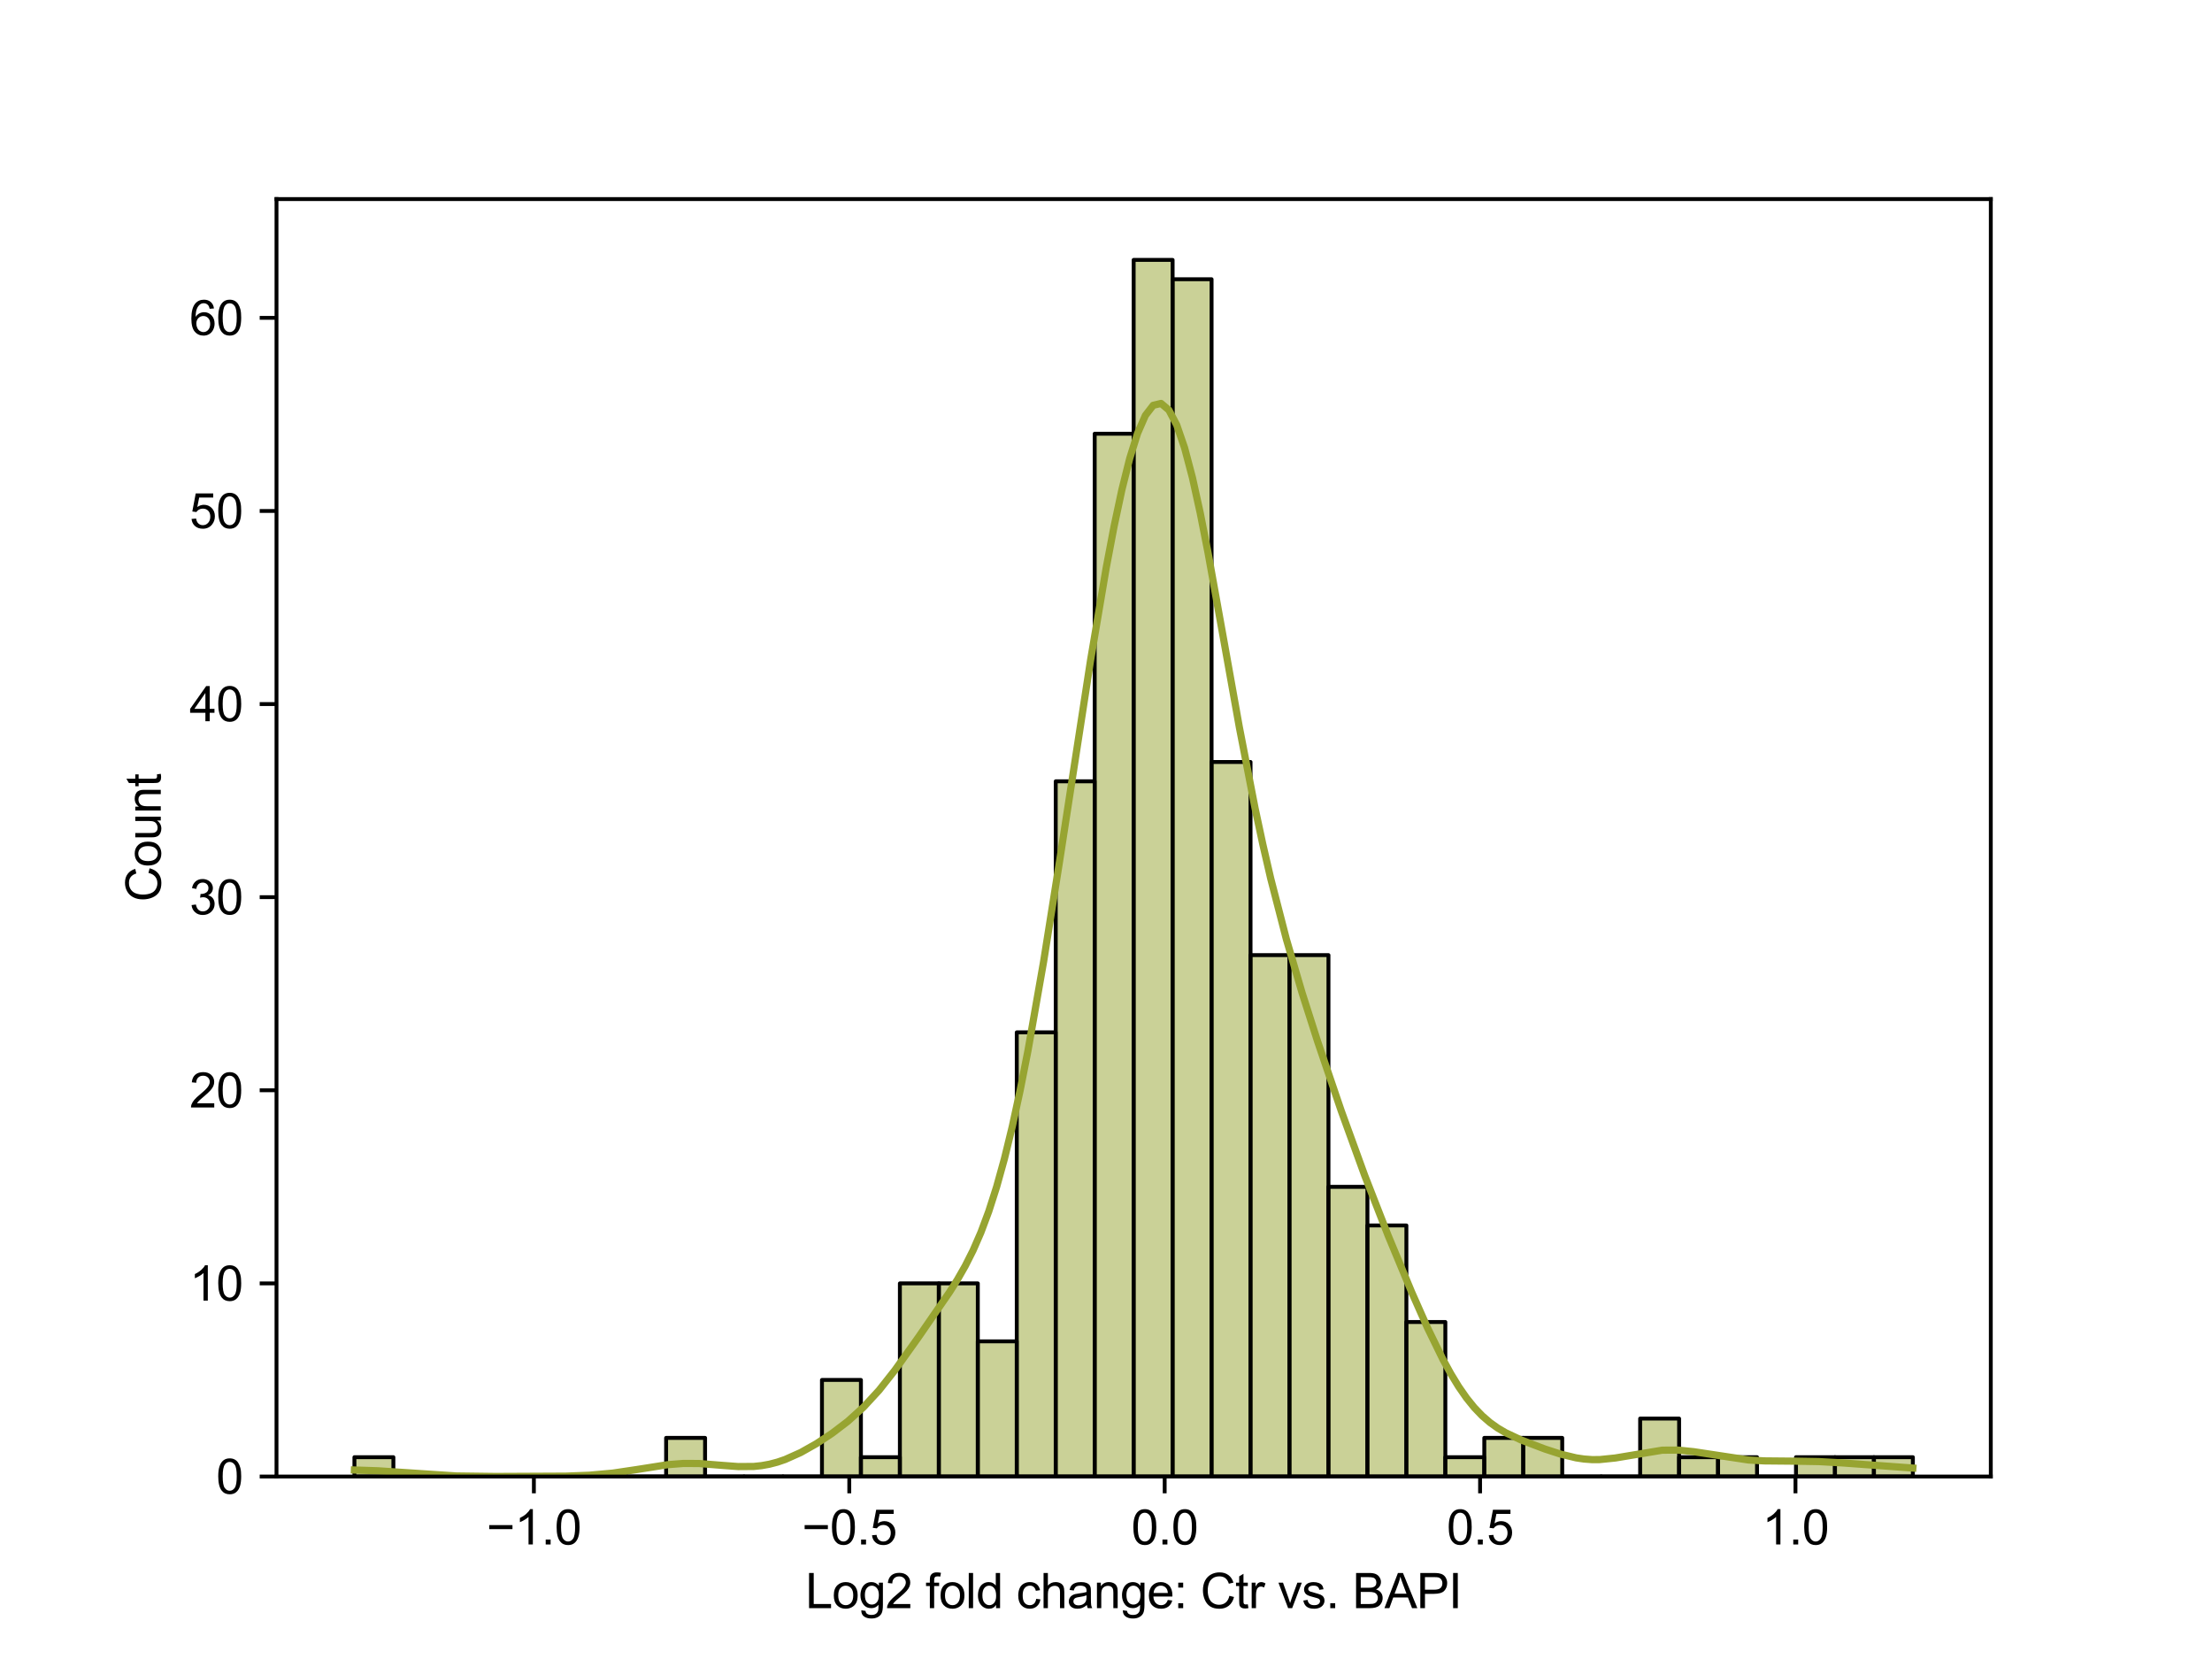 <?xml version="1.0" encoding="utf-8" standalone="no"?>
<!DOCTYPE svg PUBLIC "-//W3C//DTD SVG 1.1//EN"
  "http://www.w3.org/Graphics/SVG/1.1/DTD/svg11.dtd">
<svg xmlns:xlink="http://www.w3.org/1999/xlink" width="460.8pt" height="345.6pt" viewBox="0 0 460.8 345.6" xmlns="http://www.w3.org/2000/svg" version="1.1">
 <defs>
  <style type="text/css">*{stroke-linejoin: round; stroke-linecap: butt}</style>
 </defs>
 <g id="figure_1">
  <g id="patch_1">
   <path d="M 0 345.6 
L 460.8 345.6 
L 460.8 0 
L 0 0 
z
" style="fill: #ffffff"/>
  </g>
  <g id="axes_1">
   <g id="patch_2">
    <path d="M 57.6 307.584 
L 414.72 307.584 
L 414.72 41.472 
L 57.6 41.472 
z
" style="fill: #ffffff"/>
   </g>
   <g id="patch_3">
    <path d="M 73.833 307.584 
L 81.949 307.584 
L 81.949 303.561 
L 73.833 303.561 
z
" clip-path="url(#pe2dc647dd2)" style="fill: #97a431; fill-opacity: 0.5; stroke: #000000; stroke-width: 0.812; stroke-linejoin: miter"/>
   </g>
   <g id="patch_4">
    <path d="M 81.949 307.584 
L 90.065 307.584 
L 90.065 307.584 
L 81.949 307.584 
z
" clip-path="url(#pe2dc647dd2)" style="fill: #97a431; fill-opacity: 0.5; stroke: #000000; stroke-width: 0.812; stroke-linejoin: miter"/>
   </g>
   <g id="patch_5">
    <path d="M 90.065 307.584 
L 98.182 307.584 
L 98.182 307.584 
L 90.065 307.584 
z
" clip-path="url(#pe2dc647dd2)" style="fill: #97a431; fill-opacity: 0.5; stroke: #000000; stroke-width: 0.812; stroke-linejoin: miter"/>
   </g>
   <g id="patch_6">
    <path d="M 98.182 307.584 
L 106.298 307.584 
L 106.298 307.584 
L 98.182 307.584 
z
" clip-path="url(#pe2dc647dd2)" style="fill: #97a431; fill-opacity: 0.5; stroke: #000000; stroke-width: 0.812; stroke-linejoin: miter"/>
   </g>
   <g id="patch_7">
    <path d="M 106.298 307.584 
L 114.415 307.584 
L 114.415 307.584 
L 106.298 307.584 
z
" clip-path="url(#pe2dc647dd2)" style="fill: #97a431; fill-opacity: 0.5; stroke: #000000; stroke-width: 0.812; stroke-linejoin: miter"/>
   </g>
   <g id="patch_8">
    <path d="M 114.415 307.584 
L 122.531 307.584 
L 122.531 307.584 
L 114.415 307.584 
z
" clip-path="url(#pe2dc647dd2)" style="fill: #97a431; fill-opacity: 0.5; stroke: #000000; stroke-width: 0.812; stroke-linejoin: miter"/>
   </g>
   <g id="patch_9">
    <path d="M 122.531 307.584 
L 130.647 307.584 
L 130.647 307.584 
L 122.531 307.584 
z
" clip-path="url(#pe2dc647dd2)" style="fill: #97a431; fill-opacity: 0.5; stroke: #000000; stroke-width: 0.812; stroke-linejoin: miter"/>
   </g>
   <g id="patch_10">
    <path d="M 130.647 307.584 
L 138.764 307.584 
L 138.764 307.584 
L 130.647 307.584 
z
" clip-path="url(#pe2dc647dd2)" style="fill: #97a431; fill-opacity: 0.5; stroke: #000000; stroke-width: 0.812; stroke-linejoin: miter"/>
   </g>
   <g id="patch_11">
    <path d="M 138.764 307.584 
L 146.88 307.584 
L 146.88 299.538 
L 138.764 299.538 
z
" clip-path="url(#pe2dc647dd2)" style="fill: #97a431; fill-opacity: 0.5; stroke: #000000; stroke-width: 0.812; stroke-linejoin: miter"/>
   </g>
   <g id="patch_12">
    <path d="M 146.88 307.584 
L 154.996 307.584 
L 154.996 307.584 
L 146.88 307.584 
z
" clip-path="url(#pe2dc647dd2)" style="fill: #97a431; fill-opacity: 0.5; stroke: #000000; stroke-width: 0.812; stroke-linejoin: miter"/>
   </g>
   <g id="patch_13">
    <path d="M 154.996 307.584 
L 163.113 307.584 
L 163.113 307.584 
L 154.996 307.584 
z
" clip-path="url(#pe2dc647dd2)" style="fill: #97a431; fill-opacity: 0.5; stroke: #000000; stroke-width: 0.812; stroke-linejoin: miter"/>
   </g>
   <g id="patch_14">
    <path d="M 163.113 307.584 
L 171.229 307.584 
L 171.229 307.584 
L 163.113 307.584 
z
" clip-path="url(#pe2dc647dd2)" style="fill: #97a431; fill-opacity: 0.5; stroke: #000000; stroke-width: 0.812; stroke-linejoin: miter"/>
   </g>
   <g id="patch_15">
    <path d="M 171.229 307.584 
L 179.345 307.584 
L 179.345 287.47 
L 171.229 287.47 
z
" clip-path="url(#pe2dc647dd2)" style="fill: #97a431; fill-opacity: 0.5; stroke: #000000; stroke-width: 0.812; stroke-linejoin: miter"/>
   </g>
   <g id="patch_16">
    <path d="M 179.345 307.584 
L 187.462 307.584 
L 187.462 303.561 
L 179.345 303.561 
z
" clip-path="url(#pe2dc647dd2)" style="fill: #97a431; fill-opacity: 0.5; stroke: #000000; stroke-width: 0.812; stroke-linejoin: miter"/>
   </g>
   <g id="patch_17">
    <path d="M 187.462 307.584 
L 195.578 307.584 
L 195.578 267.355 
L 187.462 267.355 
z
" clip-path="url(#pe2dc647dd2)" style="fill: #97a431; fill-opacity: 0.5; stroke: #000000; stroke-width: 0.812; stroke-linejoin: miter"/>
   </g>
   <g id="patch_18">
    <path d="M 195.578 307.584 
L 203.695 307.584 
L 203.695 267.355 
L 195.578 267.355 
z
" clip-path="url(#pe2dc647dd2)" style="fill: #97a431; fill-opacity: 0.5; stroke: #000000; stroke-width: 0.812; stroke-linejoin: miter"/>
   </g>
   <g id="patch_19">
    <path d="M 203.695 307.584 
L 211.811 307.584 
L 211.811 279.424 
L 203.695 279.424 
z
" clip-path="url(#pe2dc647dd2)" style="fill: #97a431; fill-opacity: 0.5; stroke: #000000; stroke-width: 0.812; stroke-linejoin: miter"/>
   </g>
   <g id="patch_20">
    <path d="M 211.811 307.584 
L 219.927 307.584 
L 219.927 215.058 
L 211.811 215.058 
z
" clip-path="url(#pe2dc647dd2)" style="fill: #97a431; fill-opacity: 0.5; stroke: #000000; stroke-width: 0.812; stroke-linejoin: miter"/>
   </g>
   <g id="patch_21">
    <path d="M 219.927 307.584 
L 228.044 307.584 
L 228.044 162.761 
L 219.927 162.761 
z
" clip-path="url(#pe2dc647dd2)" style="fill: #97a431; fill-opacity: 0.5; stroke: #000000; stroke-width: 0.812; stroke-linejoin: miter"/>
   </g>
   <g id="patch_22">
    <path d="M 228.044 307.584 
L 236.16 307.584 
L 236.16 90.35 
L 228.044 90.35 
z
" clip-path="url(#pe2dc647dd2)" style="fill: #97a431; fill-opacity: 0.5; stroke: #000000; stroke-width: 0.812; stroke-linejoin: miter"/>
   </g>
   <g id="patch_23">
    <path d="M 236.16 307.584 
L 244.276 307.584 
L 244.276 54.144 
L 236.16 54.144 
z
" clip-path="url(#pe2dc647dd2)" style="fill: #97a431; fill-opacity: 0.5; stroke: #000000; stroke-width: 0.812; stroke-linejoin: miter"/>
   </g>
   <g id="patch_24">
    <path d="M 244.276 307.584 
L 252.393 307.584 
L 252.393 58.167 
L 244.276 58.167 
z
" clip-path="url(#pe2dc647dd2)" style="fill: #97a431; fill-opacity: 0.5; stroke: #000000; stroke-width: 0.812; stroke-linejoin: miter"/>
   </g>
   <g id="patch_25">
    <path d="M 252.393 307.584 
L 260.509 307.584 
L 260.509 158.738 
L 252.393 158.738 
z
" clip-path="url(#pe2dc647dd2)" style="fill: #97a431; fill-opacity: 0.5; stroke: #000000; stroke-width: 0.812; stroke-linejoin: miter"/>
   </g>
   <g id="patch_26">
    <path d="M 260.509 307.584 
L 268.625 307.584 
L 268.625 198.967 
L 260.509 198.967 
z
" clip-path="url(#pe2dc647dd2)" style="fill: #97a431; fill-opacity: 0.5; stroke: #000000; stroke-width: 0.812; stroke-linejoin: miter"/>
   </g>
   <g id="patch_27">
    <path d="M 268.625 307.584 
L 276.742 307.584 
L 276.742 198.967 
L 268.625 198.967 
z
" clip-path="url(#pe2dc647dd2)" style="fill: #97a431; fill-opacity: 0.5; stroke: #000000; stroke-width: 0.812; stroke-linejoin: miter"/>
   </g>
   <g id="patch_28">
    <path d="M 276.742 307.584 
L 284.858 307.584 
L 284.858 247.241 
L 276.742 247.241 
z
" clip-path="url(#pe2dc647dd2)" style="fill: #97a431; fill-opacity: 0.5; stroke: #000000; stroke-width: 0.812; stroke-linejoin: miter"/>
   </g>
   <g id="patch_29">
    <path d="M 284.858 307.584 
L 292.975 307.584 
L 292.975 255.287 
L 284.858 255.287 
z
" clip-path="url(#pe2dc647dd2)" style="fill: #97a431; fill-opacity: 0.5; stroke: #000000; stroke-width: 0.812; stroke-linejoin: miter"/>
   </g>
   <g id="patch_30">
    <path d="M 292.975 307.584 
L 301.091 307.584 
L 301.091 275.401 
L 292.975 275.401 
z
" clip-path="url(#pe2dc647dd2)" style="fill: #97a431; fill-opacity: 0.5; stroke: #000000; stroke-width: 0.812; stroke-linejoin: miter"/>
   </g>
   <g id="patch_31">
    <path d="M 301.091 307.584 
L 309.207 307.584 
L 309.207 303.561 
L 301.091 303.561 
z
" clip-path="url(#pe2dc647dd2)" style="fill: #97a431; fill-opacity: 0.5; stroke: #000000; stroke-width: 0.812; stroke-linejoin: miter"/>
   </g>
   <g id="patch_32">
    <path d="M 309.207 307.584 
L 317.324 307.584 
L 317.324 299.538 
L 309.207 299.538 
z
" clip-path="url(#pe2dc647dd2)" style="fill: #97a431; fill-opacity: 0.5; stroke: #000000; stroke-width: 0.812; stroke-linejoin: miter"/>
   </g>
   <g id="patch_33">
    <path d="M 317.324 307.584 
L 325.44 307.584 
L 325.44 299.538 
L 317.324 299.538 
z
" clip-path="url(#pe2dc647dd2)" style="fill: #97a431; fill-opacity: 0.5; stroke: #000000; stroke-width: 0.812; stroke-linejoin: miter"/>
   </g>
   <g id="patch_34">
    <path d="M 325.44 307.584 
L 333.556 307.584 
L 333.556 307.584 
L 325.44 307.584 
z
" clip-path="url(#pe2dc647dd2)" style="fill: #97a431; fill-opacity: 0.5; stroke: #000000; stroke-width: 0.812; stroke-linejoin: miter"/>
   </g>
   <g id="patch_35">
    <path d="M 333.556 307.584 
L 341.673 307.584 
L 341.673 307.584 
L 333.556 307.584 
z
" clip-path="url(#pe2dc647dd2)" style="fill: #97a431; fill-opacity: 0.5; stroke: #000000; stroke-width: 0.812; stroke-linejoin: miter"/>
   </g>
   <g id="patch_36">
    <path d="M 341.673 307.584 
L 349.789 307.584 
L 349.789 295.515 
L 341.673 295.515 
z
" clip-path="url(#pe2dc647dd2)" style="fill: #97a431; fill-opacity: 0.5; stroke: #000000; stroke-width: 0.812; stroke-linejoin: miter"/>
   </g>
   <g id="patch_37">
    <path d="M 349.789 307.584 
L 357.905 307.584 
L 357.905 303.561 
L 349.789 303.561 
z
" clip-path="url(#pe2dc647dd2)" style="fill: #97a431; fill-opacity: 0.5; stroke: #000000; stroke-width: 0.812; stroke-linejoin: miter"/>
   </g>
   <g id="patch_38">
    <path d="M 357.905 307.584 
L 366.022 307.584 
L 366.022 303.561 
L 357.905 303.561 
z
" clip-path="url(#pe2dc647dd2)" style="fill: #97a431; fill-opacity: 0.5; stroke: #000000; stroke-width: 0.812; stroke-linejoin: miter"/>
   </g>
   <g id="patch_39">
    <path d="M 366.022 307.584 
L 374.138 307.584 
L 374.138 307.584 
L 366.022 307.584 
z
" clip-path="url(#pe2dc647dd2)" style="fill: #97a431; fill-opacity: 0.5; stroke: #000000; stroke-width: 0.812; stroke-linejoin: miter"/>
   </g>
   <g id="patch_40">
    <path d="M 374.138 307.584 
L 382.255 307.584 
L 382.255 303.561 
L 374.138 303.561 
z
" clip-path="url(#pe2dc647dd2)" style="fill: #97a431; fill-opacity: 0.5; stroke: #000000; stroke-width: 0.812; stroke-linejoin: miter"/>
   </g>
   <g id="patch_41">
    <path d="M 382.255 307.584 
L 390.371 307.584 
L 390.371 303.561 
L 382.255 303.561 
z
" clip-path="url(#pe2dc647dd2)" style="fill: #97a431; fill-opacity: 0.5; stroke: #000000; stroke-width: 0.812; stroke-linejoin: miter"/>
   </g>
   <g id="patch_42">
    <path d="M 390.371 307.584 
L 398.487 307.584 
L 398.487 303.561 
L 390.371 303.561 
z
" clip-path="url(#pe2dc647dd2)" style="fill: #97a431; fill-opacity: 0.5; stroke: #000000; stroke-width: 0.812; stroke-linejoin: miter"/>
   </g>
   <g id="matplotlib.axis_1">
    <g id="xtick_1">
     <g id="line2d_1">
      <defs>
       <path id="mc241831fc5" d="M 0 0 
L 0 3.5 
" style="stroke: #000000; stroke-width: 0.8"/>
      </defs>
      <g>
       <use xlink:href="#mc241831fc5" x="111.218" y="307.584" style="stroke: #000000; stroke-width: 0.8"/>
      </g>
     </g>
     <g id="text_1">
      <!-- −1.0 -->
      <g transform="translate(101.348 321.742) scale(0.1 -0.1)">
       <defs>
        <path id="ArialMT-2212" d="M 3381 1997 
L 356 1997 
L 356 2522 
L 3381 2522 
L 3381 1997 
z
" transform="scale(0.016)"/>
        <path id="ArialMT-31" d="M 2384 0 
L 1822 0 
L 1822 3584 
Q 1619 3391 1289 3197 
Q 959 3003 697 2906 
L 697 3450 
Q 1169 3672 1522 3987 
Q 1875 4303 2022 4600 
L 2384 4600 
L 2384 0 
z
" transform="scale(0.016)"/>
        <path id="ArialMT-2e" d="M 581 0 
L 581 641 
L 1222 641 
L 1222 0 
L 581 0 
z
" transform="scale(0.016)"/>
        <path id="ArialMT-30" d="M 266 2259 
Q 266 3072 433 3567 
Q 600 4063 929 4331 
Q 1259 4600 1759 4600 
Q 2128 4600 2406 4451 
Q 2684 4303 2865 4023 
Q 3047 3744 3150 3342 
Q 3253 2941 3253 2259 
Q 3253 1453 3087 958 
Q 2922 463 2592 192 
Q 2263 -78 1759 -78 
Q 1097 -78 719 397 
Q 266 969 266 2259 
z
M 844 2259 
Q 844 1131 1108 757 
Q 1372 384 1759 384 
Q 2147 384 2411 759 
Q 2675 1134 2675 2259 
Q 2675 3391 2411 3762 
Q 2147 4134 1753 4134 
Q 1366 4134 1134 3806 
Q 844 3388 844 2259 
z
" transform="scale(0.016)"/>
       </defs>
       <use xlink:href="#ArialMT-2212"/>
       <use xlink:href="#ArialMT-31" x="58.398"/>
       <use xlink:href="#ArialMT-2e" x="114.014"/>
       <use xlink:href="#ArialMT-30" x="141.797"/>
      </g>
     </g>
    </g>
    <g id="xtick_2">
     <g id="line2d_2">
      <g>
       <use xlink:href="#mc241831fc5" x="176.921" y="307.584" style="stroke: #000000; stroke-width: 0.8"/>
      </g>
     </g>
     <g id="text_2">
      <!-- −0.5 -->
      <g transform="translate(167.051 321.742) scale(0.1 -0.1)">
       <defs>
        <path id="ArialMT-35" d="M 266 1200 
L 856 1250 
Q 922 819 1161 601 
Q 1400 384 1738 384 
Q 2144 384 2425 690 
Q 2706 997 2706 1503 
Q 2706 1984 2436 2262 
Q 2166 2541 1728 2541 
Q 1456 2541 1237 2417 
Q 1019 2294 894 2097 
L 366 2166 
L 809 4519 
L 3088 4519 
L 3088 3981 
L 1259 3981 
L 1013 2750 
Q 1425 3038 1878 3038 
Q 2478 3038 2890 2622 
Q 3303 2206 3303 1553 
Q 3303 931 2941 478 
Q 2500 -78 1738 -78 
Q 1113 -78 717 272 
Q 322 622 266 1200 
z
" transform="scale(0.016)"/>
       </defs>
       <use xlink:href="#ArialMT-2212"/>
       <use xlink:href="#ArialMT-30" x="58.398"/>
       <use xlink:href="#ArialMT-2e" x="114.014"/>
       <use xlink:href="#ArialMT-35" x="141.797"/>
      </g>
     </g>
    </g>
    <g id="xtick_3">
     <g id="line2d_3">
      <g>
       <use xlink:href="#mc241831fc5" x="242.624" y="307.584" style="stroke: #000000; stroke-width: 0.8"/>
      </g>
     </g>
     <g id="text_3">
      <!-- 0.0 -->
      <g transform="translate(235.674 321.742) scale(0.1 -0.1)">
       <use xlink:href="#ArialMT-30"/>
       <use xlink:href="#ArialMT-2e" x="55.615"/>
       <use xlink:href="#ArialMT-30" x="83.398"/>
      </g>
     </g>
    </g>
    <g id="xtick_4">
     <g id="line2d_4">
      <g>
       <use xlink:href="#mc241831fc5" x="308.327" y="307.584" style="stroke: #000000; stroke-width: 0.8"/>
      </g>
     </g>
     <g id="text_4">
      <!-- 0.5 -->
      <g transform="translate(301.377 321.742) scale(0.1 -0.1)">
       <use xlink:href="#ArialMT-30"/>
       <use xlink:href="#ArialMT-2e" x="55.615"/>
       <use xlink:href="#ArialMT-35" x="83.398"/>
      </g>
     </g>
    </g>
    <g id="xtick_5">
     <g id="line2d_5">
      <g>
       <use xlink:href="#mc241831fc5" x="374.03" y="307.584" style="stroke: #000000; stroke-width: 0.8"/>
      </g>
     </g>
     <g id="text_5">
      <!-- 1.0 -->
      <g transform="translate(367.08 321.742) scale(0.1 -0.1)">
       <use xlink:href="#ArialMT-31"/>
       <use xlink:href="#ArialMT-2e" x="55.615"/>
       <use xlink:href="#ArialMT-30" x="83.398"/>
      </g>
     </g>
    </g>
    <g id="text_6">
     <!-- Log2 fold change: Ctr vs. BAPI -->
     <g transform="translate(167.792 335.009) scale(0.1 -0.1)">
      <defs>
       <path id="ArialMT-4c" d="M 469 0 
L 469 4581 
L 1075 4581 
L 1075 541 
L 3331 541 
L 3331 0 
L 469 0 
z
" transform="scale(0.016)"/>
       <path id="ArialMT-6f" d="M 213 1659 
Q 213 2581 725 3025 
Q 1153 3394 1769 3394 
Q 2453 3394 2887 2945 
Q 3322 2497 3322 1706 
Q 3322 1066 3130 698 
Q 2938 331 2570 128 
Q 2203 -75 1769 -75 
Q 1072 -75 642 372 
Q 213 819 213 1659 
z
M 791 1659 
Q 791 1022 1069 705 
Q 1347 388 1769 388 
Q 2188 388 2466 706 
Q 2744 1025 2744 1678 
Q 2744 2294 2464 2611 
Q 2184 2928 1769 2928 
Q 1347 2928 1069 2612 
Q 791 2297 791 1659 
z
" transform="scale(0.016)"/>
       <path id="ArialMT-67" d="M 319 -275 
L 866 -356 
Q 900 -609 1056 -725 
Q 1266 -881 1628 -881 
Q 2019 -881 2231 -725 
Q 2444 -569 2519 -288 
Q 2563 -116 2559 434 
Q 2191 0 1641 0 
Q 956 0 581 494 
Q 206 988 206 1678 
Q 206 2153 378 2554 
Q 550 2956 876 3175 
Q 1203 3394 1644 3394 
Q 2231 3394 2613 2919 
L 2613 3319 
L 3131 3319 
L 3131 450 
Q 3131 -325 2973 -648 
Q 2816 -972 2473 -1159 
Q 2131 -1347 1631 -1347 
Q 1038 -1347 672 -1080 
Q 306 -813 319 -275 
z
M 784 1719 
Q 784 1066 1043 766 
Q 1303 466 1694 466 
Q 2081 466 2343 764 
Q 2606 1063 2606 1700 
Q 2606 2309 2336 2618 
Q 2066 2928 1684 2928 
Q 1309 2928 1046 2623 
Q 784 2319 784 1719 
z
" transform="scale(0.016)"/>
       <path id="ArialMT-32" d="M 3222 541 
L 3222 0 
L 194 0 
Q 188 203 259 391 
Q 375 700 629 1000 
Q 884 1300 1366 1694 
Q 2113 2306 2375 2664 
Q 2638 3022 2638 3341 
Q 2638 3675 2398 3904 
Q 2159 4134 1775 4134 
Q 1369 4134 1125 3890 
Q 881 3647 878 3216 
L 300 3275 
Q 359 3922 746 4261 
Q 1134 4600 1788 4600 
Q 2447 4600 2831 4234 
Q 3216 3869 3216 3328 
Q 3216 3053 3103 2787 
Q 2991 2522 2730 2228 
Q 2469 1934 1863 1422 
Q 1356 997 1212 845 
Q 1069 694 975 541 
L 3222 541 
z
" transform="scale(0.016)"/>
       <path id="ArialMT-20" transform="scale(0.016)"/>
       <path id="ArialMT-66" d="M 556 0 
L 556 2881 
L 59 2881 
L 59 3319 
L 556 3319 
L 556 3672 
Q 556 4006 616 4169 
Q 697 4388 901 4523 
Q 1106 4659 1475 4659 
Q 1713 4659 2000 4603 
L 1916 4113 
Q 1741 4144 1584 4144 
Q 1328 4144 1222 4034 
Q 1116 3925 1116 3625 
L 1116 3319 
L 1763 3319 
L 1763 2881 
L 1116 2881 
L 1116 0 
L 556 0 
z
" transform="scale(0.016)"/>
       <path id="ArialMT-6c" d="M 409 0 
L 409 4581 
L 972 4581 
L 972 0 
L 409 0 
z
" transform="scale(0.016)"/>
       <path id="ArialMT-64" d="M 2575 0 
L 2575 419 
Q 2259 -75 1647 -75 
Q 1250 -75 917 144 
Q 584 363 401 755 
Q 219 1147 219 1656 
Q 219 2153 384 2558 
Q 550 2963 881 3178 
Q 1213 3394 1622 3394 
Q 1922 3394 2156 3267 
Q 2391 3141 2538 2938 
L 2538 4581 
L 3097 4581 
L 3097 0 
L 2575 0 
z
M 797 1656 
Q 797 1019 1065 703 
Q 1334 388 1700 388 
Q 2069 388 2326 689 
Q 2584 991 2584 1609 
Q 2584 2291 2321 2609 
Q 2059 2928 1675 2928 
Q 1300 2928 1048 2622 
Q 797 2316 797 1656 
z
" transform="scale(0.016)"/>
       <path id="ArialMT-63" d="M 2588 1216 
L 3141 1144 
Q 3050 572 2676 248 
Q 2303 -75 1759 -75 
Q 1078 -75 664 370 
Q 250 816 250 1647 
Q 250 2184 428 2587 
Q 606 2991 970 3192 
Q 1334 3394 1763 3394 
Q 2303 3394 2647 3120 
Q 2991 2847 3088 2344 
L 2541 2259 
Q 2463 2594 2264 2762 
Q 2066 2931 1784 2931 
Q 1359 2931 1093 2626 
Q 828 2322 828 1663 
Q 828 994 1084 691 
Q 1341 388 1753 388 
Q 2084 388 2306 591 
Q 2528 794 2588 1216 
z
" transform="scale(0.016)"/>
       <path id="ArialMT-68" d="M 422 0 
L 422 4581 
L 984 4581 
L 984 2938 
Q 1378 3394 1978 3394 
Q 2347 3394 2619 3248 
Q 2891 3103 3008 2847 
Q 3125 2591 3125 2103 
L 3125 0 
L 2563 0 
L 2563 2103 
Q 2563 2525 2380 2717 
Q 2197 2909 1863 2909 
Q 1613 2909 1392 2779 
Q 1172 2650 1078 2428 
Q 984 2206 984 1816 
L 984 0 
L 422 0 
z
" transform="scale(0.016)"/>
       <path id="ArialMT-61" d="M 2588 409 
Q 2275 144 1986 34 
Q 1697 -75 1366 -75 
Q 819 -75 525 192 
Q 231 459 231 875 
Q 231 1119 342 1320 
Q 453 1522 633 1644 
Q 813 1766 1038 1828 
Q 1203 1872 1538 1913 
Q 2219 1994 2541 2106 
Q 2544 2222 2544 2253 
Q 2544 2597 2384 2738 
Q 2169 2928 1744 2928 
Q 1347 2928 1158 2789 
Q 969 2650 878 2297 
L 328 2372 
Q 403 2725 575 2942 
Q 747 3159 1072 3276 
Q 1397 3394 1825 3394 
Q 2250 3394 2515 3294 
Q 2781 3194 2906 3042 
Q 3031 2891 3081 2659 
Q 3109 2516 3109 2141 
L 3109 1391 
Q 3109 606 3145 398 
Q 3181 191 3288 0 
L 2700 0 
Q 2613 175 2588 409 
z
M 2541 1666 
Q 2234 1541 1622 1453 
Q 1275 1403 1131 1340 
Q 988 1278 909 1158 
Q 831 1038 831 891 
Q 831 666 1001 516 
Q 1172 366 1500 366 
Q 1825 366 2078 508 
Q 2331 650 2450 897 
Q 2541 1088 2541 1459 
L 2541 1666 
z
" transform="scale(0.016)"/>
       <path id="ArialMT-6e" d="M 422 0 
L 422 3319 
L 928 3319 
L 928 2847 
Q 1294 3394 1984 3394 
Q 2284 3394 2536 3286 
Q 2788 3178 2913 3003 
Q 3038 2828 3088 2588 
Q 3119 2431 3119 2041 
L 3119 0 
L 2556 0 
L 2556 2019 
Q 2556 2363 2490 2533 
Q 2425 2703 2258 2804 
Q 2091 2906 1866 2906 
Q 1506 2906 1245 2678 
Q 984 2450 984 1813 
L 984 0 
L 422 0 
z
" transform="scale(0.016)"/>
       <path id="ArialMT-65" d="M 2694 1069 
L 3275 997 
Q 3138 488 2766 206 
Q 2394 -75 1816 -75 
Q 1088 -75 661 373 
Q 234 822 234 1631 
Q 234 2469 665 2931 
Q 1097 3394 1784 3394 
Q 2450 3394 2872 2941 
Q 3294 2488 3294 1666 
Q 3294 1616 3291 1516 
L 816 1516 
Q 847 969 1125 678 
Q 1403 388 1819 388 
Q 2128 388 2347 550 
Q 2566 713 2694 1069 
z
M 847 1978 
L 2700 1978 
Q 2663 2397 2488 2606 
Q 2219 2931 1791 2931 
Q 1403 2931 1139 2672 
Q 875 2413 847 1978 
z
" transform="scale(0.016)"/>
       <path id="ArialMT-3a" d="M 578 2678 
L 578 3319 
L 1219 3319 
L 1219 2678 
L 578 2678 
z
M 578 0 
L 578 641 
L 1219 641 
L 1219 0 
L 578 0 
z
" transform="scale(0.016)"/>
       <path id="ArialMT-43" d="M 3763 1606 
L 4369 1453 
Q 4178 706 3683 314 
Q 3188 -78 2472 -78 
Q 1731 -78 1267 223 
Q 803 525 561 1097 
Q 319 1669 319 2325 
Q 319 3041 592 3573 
Q 866 4106 1370 4382 
Q 1875 4659 2481 4659 
Q 3169 4659 3637 4309 
Q 4106 3959 4291 3325 
L 3694 3184 
Q 3534 3684 3231 3912 
Q 2928 4141 2469 4141 
Q 1941 4141 1586 3887 
Q 1231 3634 1087 3207 
Q 944 2781 944 2328 
Q 944 1744 1114 1308 
Q 1284 872 1643 656 
Q 2003 441 2422 441 
Q 2931 441 3284 734 
Q 3638 1028 3763 1606 
z
" transform="scale(0.016)"/>
       <path id="ArialMT-74" d="M 1650 503 
L 1731 6 
Q 1494 -44 1306 -44 
Q 1000 -44 831 53 
Q 663 150 594 308 
Q 525 466 525 972 
L 525 2881 
L 113 2881 
L 113 3319 
L 525 3319 
L 525 4141 
L 1084 4478 
L 1084 3319 
L 1650 3319 
L 1650 2881 
L 1084 2881 
L 1084 941 
Q 1084 700 1114 631 
Q 1144 563 1211 522 
Q 1278 481 1403 481 
Q 1497 481 1650 503 
z
" transform="scale(0.016)"/>
       <path id="ArialMT-72" d="M 416 0 
L 416 3319 
L 922 3319 
L 922 2816 
Q 1116 3169 1280 3281 
Q 1444 3394 1641 3394 
Q 1925 3394 2219 3213 
L 2025 2691 
Q 1819 2813 1613 2813 
Q 1428 2813 1281 2702 
Q 1134 2591 1072 2394 
Q 978 2094 978 1738 
L 978 0 
L 416 0 
z
" transform="scale(0.016)"/>
       <path id="ArialMT-76" d="M 1344 0 
L 81 3319 
L 675 3319 
L 1388 1331 
Q 1503 1009 1600 663 
Q 1675 925 1809 1294 
L 2547 3319 
L 3125 3319 
L 1869 0 
L 1344 0 
z
" transform="scale(0.016)"/>
       <path id="ArialMT-73" d="M 197 991 
L 753 1078 
Q 800 744 1014 566 
Q 1228 388 1613 388 
Q 2000 388 2187 545 
Q 2375 703 2375 916 
Q 2375 1106 2209 1216 
Q 2094 1291 1634 1406 
Q 1016 1563 777 1677 
Q 538 1791 414 1992 
Q 291 2194 291 2438 
Q 291 2659 392 2848 
Q 494 3038 669 3163 
Q 800 3259 1026 3326 
Q 1253 3394 1513 3394 
Q 1903 3394 2198 3281 
Q 2494 3169 2634 2976 
Q 2775 2784 2828 2463 
L 2278 2388 
Q 2241 2644 2061 2787 
Q 1881 2931 1553 2931 
Q 1166 2931 1000 2803 
Q 834 2675 834 2503 
Q 834 2394 903 2306 
Q 972 2216 1119 2156 
Q 1203 2125 1616 2013 
Q 2213 1853 2448 1751 
Q 2684 1650 2818 1456 
Q 2953 1263 2953 975 
Q 2953 694 2789 445 
Q 2625 197 2315 61 
Q 2006 -75 1616 -75 
Q 969 -75 630 194 
Q 291 463 197 991 
z
" transform="scale(0.016)"/>
       <path id="ArialMT-42" d="M 469 0 
L 469 4581 
L 2188 4581 
Q 2713 4581 3030 4442 
Q 3347 4303 3526 4014 
Q 3706 3725 3706 3409 
Q 3706 3116 3547 2856 
Q 3388 2597 3066 2438 
Q 3481 2316 3704 2022 
Q 3928 1728 3928 1328 
Q 3928 1006 3792 729 
Q 3656 453 3456 303 
Q 3256 153 2954 76 
Q 2653 0 2216 0 
L 469 0 
z
M 1075 2656 
L 2066 2656 
Q 2469 2656 2644 2709 
Q 2875 2778 2992 2937 
Q 3109 3097 3109 3338 
Q 3109 3566 3000 3739 
Q 2891 3913 2687 3977 
Q 2484 4041 1991 4041 
L 1075 4041 
L 1075 2656 
z
M 1075 541 
L 2216 541 
Q 2509 541 2628 563 
Q 2838 600 2978 687 
Q 3119 775 3209 942 
Q 3300 1109 3300 1328 
Q 3300 1584 3169 1773 
Q 3038 1963 2805 2039 
Q 2572 2116 2134 2116 
L 1075 2116 
L 1075 541 
z
" transform="scale(0.016)"/>
       <path id="ArialMT-41" d="M -9 0 
L 1750 4581 
L 2403 4581 
L 4278 0 
L 3588 0 
L 3053 1388 
L 1138 1388 
L 634 0 
L -9 0 
z
M 1313 1881 
L 2866 1881 
L 2388 3150 
Q 2169 3728 2063 4100 
Q 1975 3659 1816 3225 
L 1313 1881 
z
" transform="scale(0.016)"/>
       <path id="ArialMT-50" d="M 494 0 
L 494 4581 
L 2222 4581 
Q 2678 4581 2919 4538 
Q 3256 4481 3484 4323 
Q 3713 4166 3852 3881 
Q 3991 3597 3991 3256 
Q 3991 2672 3619 2267 
Q 3247 1863 2275 1863 
L 1100 1863 
L 1100 0 
L 494 0 
z
M 1100 2403 
L 2284 2403 
Q 2872 2403 3119 2622 
Q 3366 2841 3366 3238 
Q 3366 3525 3220 3729 
Q 3075 3934 2838 4000 
Q 2684 4041 2272 4041 
L 1100 4041 
L 1100 2403 
z
" transform="scale(0.016)"/>
       <path id="ArialMT-49" d="M 597 0 
L 597 4581 
L 1203 4581 
L 1203 0 
L 597 0 
z
" transform="scale(0.016)"/>
      </defs>
      <use xlink:href="#ArialMT-4c"/>
      <use xlink:href="#ArialMT-6f" x="55.615"/>
      <use xlink:href="#ArialMT-67" x="111.23"/>
      <use xlink:href="#ArialMT-32" x="166.846"/>
      <use xlink:href="#ArialMT-20" x="222.461"/>
      <use xlink:href="#ArialMT-66" x="250.244"/>
      <use xlink:href="#ArialMT-6f" x="278.027"/>
      <use xlink:href="#ArialMT-6c" x="333.643"/>
      <use xlink:href="#ArialMT-64" x="355.859"/>
      <use xlink:href="#ArialMT-20" x="411.475"/>
      <use xlink:href="#ArialMT-63" x="439.258"/>
      <use xlink:href="#ArialMT-68" x="489.258"/>
      <use xlink:href="#ArialMT-61" x="544.873"/>
      <use xlink:href="#ArialMT-6e" x="600.488"/>
      <use xlink:href="#ArialMT-67" x="656.104"/>
      <use xlink:href="#ArialMT-65" x="711.719"/>
      <use xlink:href="#ArialMT-3a" x="767.334"/>
      <use xlink:href="#ArialMT-20" x="795.117"/>
      <use xlink:href="#ArialMT-43" x="822.9"/>
      <use xlink:href="#ArialMT-74" x="895.117"/>
      <use xlink:href="#ArialMT-72" x="922.9"/>
      <use xlink:href="#ArialMT-20" x="956.201"/>
      <use xlink:href="#ArialMT-76" x="983.984"/>
      <use xlink:href="#ArialMT-73" x="1033.984"/>
      <use xlink:href="#ArialMT-2e" x="1083.984"/>
      <use xlink:href="#ArialMT-20" x="1111.768"/>
      <use xlink:href="#ArialMT-42" x="1139.551"/>
      <use xlink:href="#ArialMT-41" x="1206.25"/>
      <use xlink:href="#ArialMT-50" x="1272.949"/>
      <use xlink:href="#ArialMT-49" x="1339.648"/>
     </g>
    </g>
   </g>
   <g id="matplotlib.axis_2">
    <g id="ytick_1">
     <g id="line2d_6">
      <defs>
       <path id="m8905b44c6e" d="M 0 0 
L -3.5 0 
" style="stroke: #000000; stroke-width: 0.8"/>
      </defs>
      <g>
       <use xlink:href="#m8905b44c6e" x="57.6" y="307.584" style="stroke: #000000; stroke-width: 0.8"/>
      </g>
     </g>
     <g id="text_7">
      <!-- 0 -->
      <g transform="translate(45.039 311.163) scale(0.1 -0.1)">
       <use xlink:href="#ArialMT-30"/>
      </g>
     </g>
    </g>
    <g id="ytick_2">
     <g id="line2d_7">
      <g>
       <use xlink:href="#m8905b44c6e" x="57.6" y="267.355" style="stroke: #000000; stroke-width: 0.8"/>
      </g>
     </g>
     <g id="text_8">
      <!-- 10 -->
      <g transform="translate(39.478 270.934) scale(0.1 -0.1)">
       <use xlink:href="#ArialMT-31"/>
       <use xlink:href="#ArialMT-30" x="55.615"/>
      </g>
     </g>
    </g>
    <g id="ytick_3">
     <g id="line2d_8">
      <g>
       <use xlink:href="#m8905b44c6e" x="57.6" y="227.127" style="stroke: #000000; stroke-width: 0.8"/>
      </g>
     </g>
     <g id="text_9">
      <!-- 20 -->
      <g transform="translate(39.478 230.706) scale(0.1 -0.1)">
       <use xlink:href="#ArialMT-32"/>
       <use xlink:href="#ArialMT-30" x="55.615"/>
      </g>
     </g>
    </g>
    <g id="ytick_4">
     <g id="line2d_9">
      <g>
       <use xlink:href="#m8905b44c6e" x="57.6" y="186.898" style="stroke: #000000; stroke-width: 0.8"/>
      </g>
     </g>
     <g id="text_10">
      <!-- 30 -->
      <g transform="translate(39.478 190.477) scale(0.1 -0.1)">
       <defs>
        <path id="ArialMT-33" d="M 269 1209 
L 831 1284 
Q 928 806 1161 595 
Q 1394 384 1728 384 
Q 2125 384 2398 659 
Q 2672 934 2672 1341 
Q 2672 1728 2419 1979 
Q 2166 2231 1775 2231 
Q 1616 2231 1378 2169 
L 1441 2663 
Q 1497 2656 1531 2656 
Q 1891 2656 2178 2843 
Q 2466 3031 2466 3422 
Q 2466 3731 2256 3934 
Q 2047 4138 1716 4138 
Q 1388 4138 1169 3931 
Q 950 3725 888 3313 
L 325 3413 
Q 428 3978 793 4289 
Q 1159 4600 1703 4600 
Q 2078 4600 2393 4439 
Q 2709 4278 2876 4000 
Q 3044 3722 3044 3409 
Q 3044 3113 2884 2869 
Q 2725 2625 2413 2481 
Q 2819 2388 3044 2092 
Q 3269 1797 3269 1353 
Q 3269 753 2831 336 
Q 2394 -81 1725 -81 
Q 1122 -81 723 278 
Q 325 638 269 1209 
z
" transform="scale(0.016)"/>
       </defs>
       <use xlink:href="#ArialMT-33"/>
       <use xlink:href="#ArialMT-30" x="55.615"/>
      </g>
     </g>
    </g>
    <g id="ytick_5">
     <g id="line2d_10">
      <g>
       <use xlink:href="#m8905b44c6e" x="57.6" y="146.67" style="stroke: #000000; stroke-width: 0.8"/>
      </g>
     </g>
     <g id="text_11">
      <!-- 40 -->
      <g transform="translate(39.478 150.249) scale(0.1 -0.1)">
       <defs>
        <path id="ArialMT-34" d="M 2069 0 
L 2069 1097 
L 81 1097 
L 81 1613 
L 2172 4581 
L 2631 4581 
L 2631 1613 
L 3250 1613 
L 3250 1097 
L 2631 1097 
L 2631 0 
L 2069 0 
z
M 2069 1613 
L 2069 3678 
L 634 1613 
L 2069 1613 
z
" transform="scale(0.016)"/>
       </defs>
       <use xlink:href="#ArialMT-34"/>
       <use xlink:href="#ArialMT-30" x="55.615"/>
      </g>
     </g>
    </g>
    <g id="ytick_6">
     <g id="line2d_11">
      <g>
       <use xlink:href="#m8905b44c6e" x="57.6" y="106.441" style="stroke: #000000; stroke-width: 0.8"/>
      </g>
     </g>
     <g id="text_12">
      <!-- 50 -->
      <g transform="translate(39.478 110.02) scale(0.1 -0.1)">
       <use xlink:href="#ArialMT-35"/>
       <use xlink:href="#ArialMT-30" x="55.615"/>
      </g>
     </g>
    </g>
    <g id="ytick_7">
     <g id="line2d_12">
      <g>
       <use xlink:href="#m8905b44c6e" x="57.6" y="66.213" style="stroke: #000000; stroke-width: 0.8"/>
      </g>
     </g>
     <g id="text_13">
      <!-- 60 -->
      <g transform="translate(39.478 69.791) scale(0.1 -0.1)">
       <defs>
        <path id="ArialMT-36" d="M 3184 3459 
L 2625 3416 
Q 2550 3747 2413 3897 
Q 2184 4138 1850 4138 
Q 1581 4138 1378 3988 
Q 1113 3794 959 3422 
Q 806 3050 800 2363 
Q 1003 2672 1297 2822 
Q 1591 2972 1913 2972 
Q 2475 2972 2870 2558 
Q 3266 2144 3266 1488 
Q 3266 1056 3080 686 
Q 2894 316 2569 119 
Q 2244 -78 1831 -78 
Q 1128 -78 684 439 
Q 241 956 241 2144 
Q 241 3472 731 4075 
Q 1159 4600 1884 4600 
Q 2425 4600 2770 4297 
Q 3116 3994 3184 3459 
z
M 888 1484 
Q 888 1194 1011 928 
Q 1134 663 1356 523 
Q 1578 384 1822 384 
Q 2178 384 2434 671 
Q 2691 959 2691 1453 
Q 2691 1928 2437 2201 
Q 2184 2475 1800 2475 
Q 1419 2475 1153 2201 
Q 888 1928 888 1484 
z
" transform="scale(0.016)"/>
       </defs>
       <use xlink:href="#ArialMT-36"/>
       <use xlink:href="#ArialMT-30" x="55.615"/>
      </g>
     </g>
    </g>
    <g id="text_14">
     <!-- Count -->
     <g transform="translate(33.491 187.869) rotate(-90) scale(0.1 -0.1)">
      <defs>
       <path id="ArialMT-75" d="M 2597 0 
L 2597 488 
Q 2209 -75 1544 -75 
Q 1250 -75 995 37 
Q 741 150 617 320 
Q 494 491 444 738 
Q 409 903 409 1263 
L 409 3319 
L 972 3319 
L 972 1478 
Q 972 1038 1006 884 
Q 1059 663 1231 536 
Q 1403 409 1656 409 
Q 1909 409 2131 539 
Q 2353 669 2445 892 
Q 2538 1116 2538 1541 
L 2538 3319 
L 3100 3319 
L 3100 0 
L 2597 0 
z
" transform="scale(0.016)"/>
      </defs>
      <use xlink:href="#ArialMT-43"/>
      <use xlink:href="#ArialMT-6f" x="72.217"/>
      <use xlink:href="#ArialMT-75" x="127.832"/>
      <use xlink:href="#ArialMT-6e" x="183.447"/>
      <use xlink:href="#ArialMT-74" x="239.062"/>
     </g>
    </g>
   </g>
   <g id="line2d_13">
    <path d="M 73.833 306.226 
L 78.727 306.392 
L 95.041 307.466 
L 103.198 307.571 
L 117.881 307.505 
L 122.776 307.314 
L 127.67 306.874 
L 132.564 306.146 
L 139.09 305.12 
L 142.353 304.862 
L 145.616 304.877 
L 150.51 305.268 
L 153.773 305.512 
L 157.036 305.487 
L 158.667 305.315 
L 160.299 305.019 
L 161.93 304.593 
L 163.561 304.038 
L 166.824 302.577 
L 170.087 300.734 
L 173.35 298.58 
L 176.613 296.092 
L 179.876 293.143 
L 183.139 289.601 
L 186.401 285.468 
L 191.296 278.611 
L 197.821 269.155 
L 199.453 266.562 
L 201.084 263.706 
L 202.716 260.465 
L 204.347 256.718 
L 205.979 252.347 
L 207.61 247.259 
L 209.241 241.386 
L 210.873 234.695 
L 212.504 227.191 
L 214.136 218.911 
L 217.399 200.338 
L 220.661 179.828 
L 227.187 137.528 
L 230.45 118.246 
L 232.081 109.656 
L 233.713 102.008 
L 235.344 95.485 
L 236.976 90.272 
L 238.607 86.539 
L 240.239 84.428 
L 241.87 84.042 
L 243.501 85.42 
L 245.133 88.534 
L 246.764 93.276 
L 248.396 99.465 
L 250.027 106.856 
L 251.659 115.161 
L 254.921 133.278 
L 258.184 151.535 
L 261.447 168.336 
L 263.079 175.945 
L 264.71 183.005 
L 267.973 195.648 
L 271.236 206.788 
L 274.499 217.005 
L 279.393 231.379 
L 284.287 244.855 
L 289.181 257.403 
L 294.076 269.177 
L 297.339 276.537 
L 300.601 283.216 
L 302.233 286.187 
L 303.864 288.861 
L 305.496 291.211 
L 307.127 293.23 
L 308.759 294.929 
L 310.39 296.338 
L 312.021 297.498 
L 313.653 298.459 
L 316.916 299.992 
L 321.81 301.849 
L 325.073 302.909 
L 328.336 303.699 
L 329.967 303.941 
L 331.599 304.062 
L 333.23 304.06 
L 336.493 303.727 
L 346.282 302.099 
L 349.544 302.079 
L 352.807 302.411 
L 364.227 304.14 
L 367.49 304.329 
L 374.016 304.389 
L 378.91 304.474 
L 383.804 304.751 
L 398.487 305.822 
L 398.487 305.822 
" clip-path="url(#pe2dc647dd2)" style="fill: none; stroke: #97a431; stroke-width: 1.5; stroke-linecap: square"/>
   </g>
   <g id="patch_43">
    <path d="M 57.6 307.584 
L 57.6 41.472 
" style="fill: none; stroke: #000000; stroke-width: 0.8; stroke-linejoin: miter; stroke-linecap: square"/>
   </g>
   <g id="patch_44">
    <path d="M 414.72 307.584 
L 414.72 41.472 
" style="fill: none; stroke: #000000; stroke-width: 0.8; stroke-linejoin: miter; stroke-linecap: square"/>
   </g>
   <g id="patch_45">
    <path d="M 57.6 307.584 
L 414.72 307.584 
" style="fill: none; stroke: #000000; stroke-width: 0.8; stroke-linejoin: miter; stroke-linecap: square"/>
   </g>
   <g id="patch_46">
    <path d="M 57.6 41.472 
L 414.72 41.472 
" style="fill: none; stroke: #000000; stroke-width: 0.8; stroke-linejoin: miter; stroke-linecap: square"/>
   </g>
  </g>
 </g>
 <defs>
  <clipPath id="pe2dc647dd2">
   <rect x="57.6" y="41.472" width="357.12" height="266.112"/>
  </clipPath>
 </defs>
</svg>
